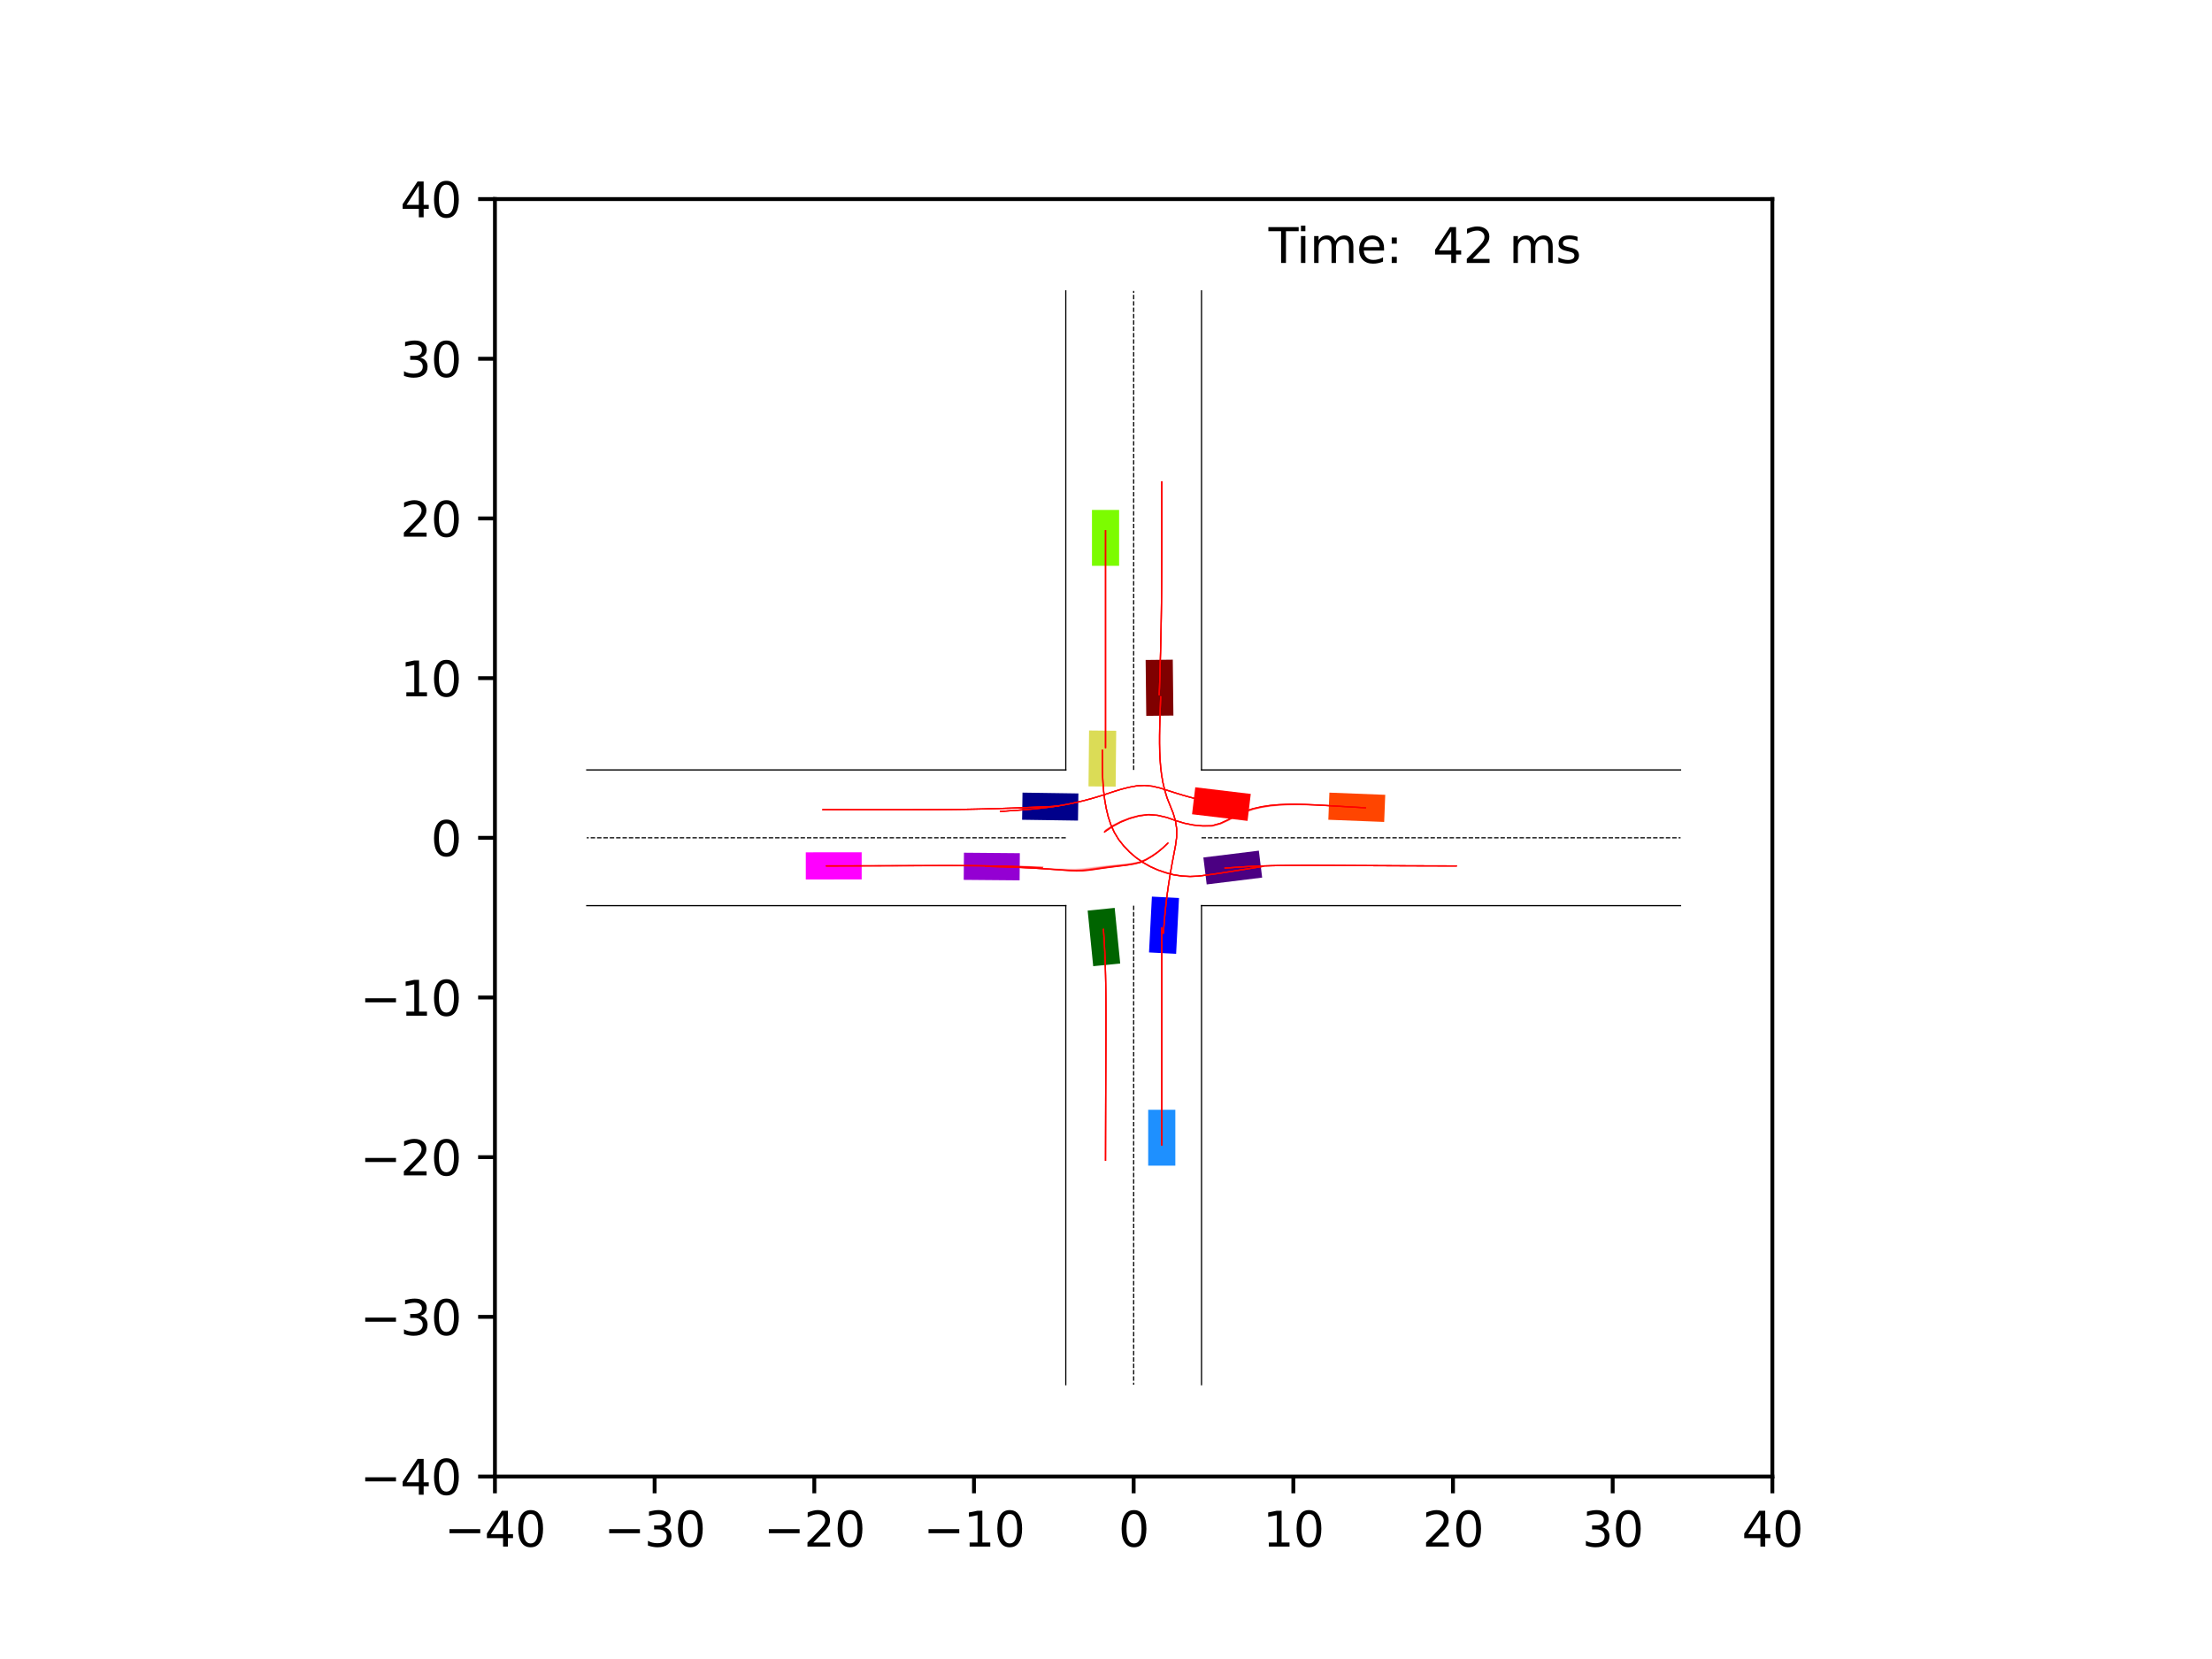 <?xml version="1.0" encoding="utf-8" standalone="no"?>
<!DOCTYPE svg PUBLIC "-//W3C//DTD SVG 1.1//EN"
  "http://www.w3.org/Graphics/SVG/1.1/DTD/svg11.dtd">
<svg xmlns:xlink="http://www.w3.org/1999/xlink" width="460.8pt" height="345.6pt" viewBox="0 0 460.8 345.6" xmlns="http://www.w3.org/2000/svg" version="1.1">
 <defs>
  <style type="text/css">*{stroke-linejoin: round; stroke-linecap: butt}</style>
 </defs>
 <g id="figure_1">
  <g id="patch_1">
   <path d="M 0 345.6 
L 460.8 345.6 
L 460.8 0 
L 0 0 
z
" style="fill: #ffffff"/>
  </g>
  <g id="axes_1">
   <g id="patch_2">
    <path d="M 103.104 307.584 
L 369.216 307.584 
L 369.216 41.472 
L 103.104 41.472 
z
" style="fill: #ffffff"/>
   </g>
   <g id="patch_3">
    <path d="M 224.648 165.29 
L 213.007 165.117 
L 212.923 170.772 
L 224.564 170.944 
z
" clip-path="url(#p262ba03c77)" style="fill: #00008b"/>
   </g>
   <g id="patch_4">
    <path d="M 244.442 149.062 
L 244.311 137.42 
L 238.657 137.484 
L 238.788 149.125 
z
" clip-path="url(#p262ba03c77)" style="fill: #800000"/>
   </g>
   <g id="patch_5">
    <path d="M 226.58 189.691 
L 227.734 201.276 
L 233.361 200.715 
L 232.207 189.13 
z
" clip-path="url(#p262ba03c77)" style="fill: #006400"/>
   </g>
   <g id="patch_6">
    <path d="M 251.374 184.243 
L 262.93 182.821 
L 262.239 177.208 
L 250.684 178.63 
z
" clip-path="url(#p262ba03c77)" style="fill: #4b0082"/>
   </g>
   <g id="patch_7">
    <path d="M 245.009 198.697 
L 245.607 187.07 
L 239.96 186.779 
L 239.362 198.406 
z
" clip-path="url(#p262ba03c77)" style="fill: #0000ff"/>
   </g>
   <g id="patch_8">
    <path d="M 260.557 165.39 
L 248.997 164.007 
L 248.325 169.622 
L 259.885 171.005 
z
" clip-path="url(#p262ba03c77)" style="fill: #ff0000"/>
   </g>
   <g id="patch_9">
    <path d="M 226.873 152.175 
L 226.756 163.816 
L 232.41 163.873 
L 232.527 152.231 
z
" clip-path="url(#p262ba03c77)" style="fill: #dbdc56"/>
   </g>
   <g id="patch_10">
    <path d="M 200.759 183.292 
L 212.401 183.393 
L 212.449 177.738 
L 200.808 177.637 
z
" clip-path="url(#p262ba03c77)" style="fill: #9400d3"/>
   </g>
   <g id="patch_11">
    <path d="M 244.843 242.827 
L 244.843 231.184 
L 239.188 231.184 
L 239.188 242.827 
z
" clip-path="url(#p262ba03c77)" style="fill: #1e90ff"/>
   </g>
   <g id="patch_12">
    <path d="M 288.571 165.575 
L 276.938 165.12 
L 276.717 170.77 
L 288.35 171.226 
z
" clip-path="url(#p262ba03c77)" style="fill: #ff4500"/>
   </g>
   <g id="patch_13">
    <path d="M 227.477 106.229 
L 227.477 117.872 
L 233.132 117.872 
L 233.132 106.229 
z
" clip-path="url(#p262ba03c77)" style="fill: #7cfc00"/>
   </g>
   <g id="patch_14">
    <path d="M 167.863 183.211 
L 179.505 183.205 
L 179.502 177.55 
L 167.86 177.556 
z
" clip-path="url(#p262ba03c77)" style="fill: #ff00ff"/>
   </g>
   <g id="matplotlib.axis_1">
    <g id="xtick_1">
     <g id="line2d_1">
      <defs>
       <path id="m171bc16920" d="M 0 0 
L 0 3.5 
" style="stroke: #000000; stroke-width: 0.8"/>
      </defs>
      <g>
       <use xlink:href="#m171bc16920" x="103.104" y="307.584" style="stroke: #000000; stroke-width: 0.8"/>
      </g>
     </g>
     <g id="text_1">
      <!-- −40 -->
      <g transform="translate(92.552 322.182) scale(0.1 -0.1)">
       <defs>
        <path id="DejaVuSans-2212" d="M 678 2272 
L 4684 2272 
L 4684 1741 
L 678 1741 
L 678 2272 
z
" transform="scale(0.016)"/>
        <path id="DejaVuSans-34" d="M 2419 4116 
L 825 1625 
L 2419 1625 
L 2419 4116 
z
M 2253 4666 
L 3047 4666 
L 3047 1625 
L 3713 1625 
L 3713 1100 
L 3047 1100 
L 3047 0 
L 2419 0 
L 2419 1100 
L 313 1100 
L 313 1709 
L 2253 4666 
z
" transform="scale(0.016)"/>
        <path id="DejaVuSans-30" d="M 2034 4250 
Q 1547 4250 1301 3770 
Q 1056 3291 1056 2328 
Q 1056 1369 1301 889 
Q 1547 409 2034 409 
Q 2525 409 2770 889 
Q 3016 1369 3016 2328 
Q 3016 3291 2770 3770 
Q 2525 4250 2034 4250 
z
M 2034 4750 
Q 2819 4750 3233 4129 
Q 3647 3509 3647 2328 
Q 3647 1150 3233 529 
Q 2819 -91 2034 -91 
Q 1250 -91 836 529 
Q 422 1150 422 2328 
Q 422 3509 836 4129 
Q 1250 4750 2034 4750 
z
" transform="scale(0.016)"/>
       </defs>
       <use xlink:href="#DejaVuSans-2212"/>
       <use xlink:href="#DejaVuSans-34" x="83.789"/>
       <use xlink:href="#DejaVuSans-30" x="147.412"/>
      </g>
     </g>
    </g>
    <g id="xtick_2">
     <g id="line2d_2">
      <g>
       <use xlink:href="#m171bc16920" x="136.368" y="307.584" style="stroke: #000000; stroke-width: 0.8"/>
      </g>
     </g>
     <g id="text_2">
      <!-- −30 -->
      <g transform="translate(125.816 322.182) scale(0.1 -0.1)">
       <defs>
        <path id="DejaVuSans-33" d="M 2597 2516 
Q 3050 2419 3304 2112 
Q 3559 1806 3559 1356 
Q 3559 666 3084 287 
Q 2609 -91 1734 -91 
Q 1441 -91 1130 -33 
Q 819 25 488 141 
L 488 750 
Q 750 597 1062 519 
Q 1375 441 1716 441 
Q 2309 441 2620 675 
Q 2931 909 2931 1356 
Q 2931 1769 2642 2001 
Q 2353 2234 1838 2234 
L 1294 2234 
L 1294 2753 
L 1863 2753 
Q 2328 2753 2575 2939 
Q 2822 3125 2822 3475 
Q 2822 3834 2567 4026 
Q 2313 4219 1838 4219 
Q 1578 4219 1281 4162 
Q 984 4106 628 3988 
L 628 4550 
Q 988 4650 1302 4700 
Q 1616 4750 1894 4750 
Q 2613 4750 3031 4423 
Q 3450 4097 3450 3541 
Q 3450 3153 3228 2886 
Q 3006 2619 2597 2516 
z
" transform="scale(0.016)"/>
       </defs>
       <use xlink:href="#DejaVuSans-2212"/>
       <use xlink:href="#DejaVuSans-33" x="83.789"/>
       <use xlink:href="#DejaVuSans-30" x="147.412"/>
      </g>
     </g>
    </g>
    <g id="xtick_3">
     <g id="line2d_3">
      <g>
       <use xlink:href="#m171bc16920" x="169.632" y="307.584" style="stroke: #000000; stroke-width: 0.8"/>
      </g>
     </g>
     <g id="text_3">
      <!-- −20 -->
      <g transform="translate(159.08 322.182) scale(0.1 -0.1)">
       <defs>
        <path id="DejaVuSans-32" d="M 1228 531 
L 3431 531 
L 3431 0 
L 469 0 
L 469 531 
Q 828 903 1448 1529 
Q 2069 2156 2228 2338 
Q 2531 2678 2651 2914 
Q 2772 3150 2772 3378 
Q 2772 3750 2511 3984 
Q 2250 4219 1831 4219 
Q 1534 4219 1204 4116 
Q 875 4013 500 3803 
L 500 4441 
Q 881 4594 1212 4672 
Q 1544 4750 1819 4750 
Q 2544 4750 2975 4387 
Q 3406 4025 3406 3419 
Q 3406 3131 3298 2873 
Q 3191 2616 2906 2266 
Q 2828 2175 2409 1742 
Q 1991 1309 1228 531 
z
" transform="scale(0.016)"/>
       </defs>
       <use xlink:href="#DejaVuSans-2212"/>
       <use xlink:href="#DejaVuSans-32" x="83.789"/>
       <use xlink:href="#DejaVuSans-30" x="147.412"/>
      </g>
     </g>
    </g>
    <g id="xtick_4">
     <g id="line2d_4">
      <g>
       <use xlink:href="#m171bc16920" x="202.896" y="307.584" style="stroke: #000000; stroke-width: 0.8"/>
      </g>
     </g>
     <g id="text_4">
      <!-- −10 -->
      <g transform="translate(192.344 322.182) scale(0.1 -0.1)">
       <defs>
        <path id="DejaVuSans-31" d="M 794 531 
L 1825 531 
L 1825 4091 
L 703 3866 
L 703 4441 
L 1819 4666 
L 2450 4666 
L 2450 531 
L 3481 531 
L 3481 0 
L 794 0 
L 794 531 
z
" transform="scale(0.016)"/>
       </defs>
       <use xlink:href="#DejaVuSans-2212"/>
       <use xlink:href="#DejaVuSans-31" x="83.789"/>
       <use xlink:href="#DejaVuSans-30" x="147.412"/>
      </g>
     </g>
    </g>
    <g id="xtick_5">
     <g id="line2d_5">
      <g>
       <use xlink:href="#m171bc16920" x="236.16" y="307.584" style="stroke: #000000; stroke-width: 0.8"/>
      </g>
     </g>
     <g id="text_5">
      <!-- 0 -->
      <g transform="translate(232.979 322.182) scale(0.1 -0.1)">
       <use xlink:href="#DejaVuSans-30"/>
      </g>
     </g>
    </g>
    <g id="xtick_6">
     <g id="line2d_6">
      <g>
       <use xlink:href="#m171bc16920" x="269.424" y="307.584" style="stroke: #000000; stroke-width: 0.8"/>
      </g>
     </g>
     <g id="text_6">
      <!-- 10 -->
      <g transform="translate(263.062 322.182) scale(0.1 -0.1)">
       <use xlink:href="#DejaVuSans-31"/>
       <use xlink:href="#DejaVuSans-30" x="63.623"/>
      </g>
     </g>
    </g>
    <g id="xtick_7">
     <g id="line2d_7">
      <g>
       <use xlink:href="#m171bc16920" x="302.688" y="307.584" style="stroke: #000000; stroke-width: 0.8"/>
      </g>
     </g>
     <g id="text_7">
      <!-- 20 -->
      <g transform="translate(296.325 322.182) scale(0.1 -0.1)">
       <use xlink:href="#DejaVuSans-32"/>
       <use xlink:href="#DejaVuSans-30" x="63.623"/>
      </g>
     </g>
    </g>
    <g id="xtick_8">
     <g id="line2d_8">
      <g>
       <use xlink:href="#m171bc16920" x="335.952" y="307.584" style="stroke: #000000; stroke-width: 0.8"/>
      </g>
     </g>
     <g id="text_8">
      <!-- 30 -->
      <g transform="translate(329.589 322.182) scale(0.1 -0.1)">
       <use xlink:href="#DejaVuSans-33"/>
       <use xlink:href="#DejaVuSans-30" x="63.623"/>
      </g>
     </g>
    </g>
    <g id="xtick_9">
     <g id="line2d_9">
      <g>
       <use xlink:href="#m171bc16920" x="369.216" y="307.584" style="stroke: #000000; stroke-width: 0.8"/>
      </g>
     </g>
     <g id="text_9">
      <!-- 40 -->
      <g transform="translate(362.853 322.182) scale(0.1 -0.1)">
       <use xlink:href="#DejaVuSans-34"/>
       <use xlink:href="#DejaVuSans-30" x="63.623"/>
      </g>
     </g>
    </g>
   </g>
   <g id="matplotlib.axis_2">
    <g id="ytick_1">
     <g id="line2d_10">
      <defs>
       <path id="ma70574a4d5" d="M 0 0 
L -3.5 0 
" style="stroke: #000000; stroke-width: 0.8"/>
      </defs>
      <g>
       <use xlink:href="#ma70574a4d5" x="103.104" y="307.584" style="stroke: #000000; stroke-width: 0.8"/>
      </g>
     </g>
     <g id="text_10">
      <!-- −40 -->
      <g transform="translate(74.999 311.383) scale(0.1 -0.1)">
       <use xlink:href="#DejaVuSans-2212"/>
       <use xlink:href="#DejaVuSans-34" x="83.789"/>
       <use xlink:href="#DejaVuSans-30" x="147.412"/>
      </g>
     </g>
    </g>
    <g id="ytick_2">
     <g id="line2d_11">
      <g>
       <use xlink:href="#ma70574a4d5" x="103.104" y="274.32" style="stroke: #000000; stroke-width: 0.8"/>
      </g>
     </g>
     <g id="text_11">
      <!-- −30 -->
      <g transform="translate(74.999 278.119) scale(0.1 -0.1)">
       <use xlink:href="#DejaVuSans-2212"/>
       <use xlink:href="#DejaVuSans-33" x="83.789"/>
       <use xlink:href="#DejaVuSans-30" x="147.412"/>
      </g>
     </g>
    </g>
    <g id="ytick_3">
     <g id="line2d_12">
      <g>
       <use xlink:href="#ma70574a4d5" x="103.104" y="241.056" style="stroke: #000000; stroke-width: 0.8"/>
      </g>
     </g>
     <g id="text_12">
      <!-- −20 -->
      <g transform="translate(74.999 244.855) scale(0.1 -0.1)">
       <use xlink:href="#DejaVuSans-2212"/>
       <use xlink:href="#DejaVuSans-32" x="83.789"/>
       <use xlink:href="#DejaVuSans-30" x="147.412"/>
      </g>
     </g>
    </g>
    <g id="ytick_4">
     <g id="line2d_13">
      <g>
       <use xlink:href="#ma70574a4d5" x="103.104" y="207.792" style="stroke: #000000; stroke-width: 0.8"/>
      </g>
     </g>
     <g id="text_13">
      <!-- −10 -->
      <g transform="translate(74.999 211.591) scale(0.1 -0.1)">
       <use xlink:href="#DejaVuSans-2212"/>
       <use xlink:href="#DejaVuSans-31" x="83.789"/>
       <use xlink:href="#DejaVuSans-30" x="147.412"/>
      </g>
     </g>
    </g>
    <g id="ytick_5">
     <g id="line2d_14">
      <g>
       <use xlink:href="#ma70574a4d5" x="103.104" y="174.528" style="stroke: #000000; stroke-width: 0.8"/>
      </g>
     </g>
     <g id="text_14">
      <!-- 0 -->
      <g transform="translate(89.742 178.327) scale(0.1 -0.1)">
       <use xlink:href="#DejaVuSans-30"/>
      </g>
     </g>
    </g>
    <g id="ytick_6">
     <g id="line2d_15">
      <g>
       <use xlink:href="#ma70574a4d5" x="103.104" y="141.264" style="stroke: #000000; stroke-width: 0.8"/>
      </g>
     </g>
     <g id="text_15">
      <!-- 10 -->
      <g transform="translate(83.379 145.063) scale(0.1 -0.1)">
       <use xlink:href="#DejaVuSans-31"/>
       <use xlink:href="#DejaVuSans-30" x="63.623"/>
      </g>
     </g>
    </g>
    <g id="ytick_7">
     <g id="line2d_16">
      <g>
       <use xlink:href="#ma70574a4d5" x="103.104" y="108" style="stroke: #000000; stroke-width: 0.8"/>
      </g>
     </g>
     <g id="text_16">
      <!-- 20 -->
      <g transform="translate(83.379 111.799) scale(0.1 -0.1)">
       <use xlink:href="#DejaVuSans-32"/>
       <use xlink:href="#DejaVuSans-30" x="63.623"/>
      </g>
     </g>
    </g>
    <g id="ytick_8">
     <g id="line2d_17">
      <g>
       <use xlink:href="#ma70574a4d5" x="103.104" y="74.736" style="stroke: #000000; stroke-width: 0.8"/>
      </g>
     </g>
     <g id="text_17">
      <!-- 30 -->
      <g transform="translate(83.379 78.535) scale(0.1 -0.1)">
       <use xlink:href="#DejaVuSans-33"/>
       <use xlink:href="#DejaVuSans-30" x="63.623"/>
      </g>
     </g>
    </g>
    <g id="ytick_9">
     <g id="line2d_18">
      <g>
       <use xlink:href="#ma70574a4d5" x="103.104" y="41.472" style="stroke: #000000; stroke-width: 0.8"/>
      </g>
     </g>
     <g id="text_18">
      <!-- 40 -->
      <g transform="translate(83.379 45.271) scale(0.1 -0.1)">
       <use xlink:href="#DejaVuSans-34"/>
       <use xlink:href="#DejaVuSans-30" x="63.623"/>
      </g>
     </g>
    </g>
   </g>
   <g id="line2d_19">
    <path d="M 250.297 288.457 
L 250.297 188.665 
" clip-path="url(#p262ba03c77)" style="fill: none; stroke: #000000; stroke-width: 0.25; stroke-linecap: square"/>
   </g>
   <g id="line2d_20">
    <path d="M 250.297 188.665 
L 350.089 188.665 
" clip-path="url(#p262ba03c77)" style="fill: none; stroke: #000000; stroke-width: 0.25; stroke-linecap: square"/>
   </g>
   <g id="line2d_21">
    <path d="M 350.089 160.391 
L 250.297 160.391 
" clip-path="url(#p262ba03c77)" style="fill: none; stroke: #000000; stroke-width: 0.25; stroke-linecap: square"/>
   </g>
   <g id="line2d_22">
    <path d="M 250.297 160.391 
L 250.297 60.599 
" clip-path="url(#p262ba03c77)" style="fill: none; stroke: #000000; stroke-width: 0.25; stroke-linecap: square"/>
   </g>
   <g id="line2d_23">
    <path d="M 222.023 60.599 
L 222.023 160.391 
" clip-path="url(#p262ba03c77)" style="fill: none; stroke: #000000; stroke-width: 0.25; stroke-linecap: square"/>
   </g>
   <g id="line2d_24">
    <path d="M 222.023 160.391 
L 122.231 160.391 
" clip-path="url(#p262ba03c77)" style="fill: none; stroke: #000000; stroke-width: 0.25; stroke-linecap: square"/>
   </g>
   <g id="line2d_25">
    <path d="M 122.231 188.665 
L 222.023 188.665 
" clip-path="url(#p262ba03c77)" style="fill: none; stroke: #000000; stroke-width: 0.25; stroke-linecap: square"/>
   </g>
   <g id="line2d_26">
    <path d="M 222.023 188.665 
L 222.023 288.457 
" clip-path="url(#p262ba03c77)" style="fill: none; stroke: #000000; stroke-width: 0.25; stroke-linecap: square"/>
   </g>
   <g id="line2d_27">
    <path d="M 250.297 174.528 
L 350.089 174.528 
" clip-path="url(#p262ba03c77)" style="fill: none; stroke-dasharray: 0.925,0.4; stroke-dashoffset: 0; stroke: #000000; stroke-width: 0.25"/>
   </g>
   <g id="line2d_28">
    <path d="M 236.16 160.391 
L 236.16 60.599 
" clip-path="url(#p262ba03c77)" style="fill: none; stroke-dasharray: 0.925,0.4; stroke-dashoffset: 0; stroke: #000000; stroke-width: 0.25"/>
   </g>
   <g id="line2d_29">
    <path d="M 222.023 174.528 
L 122.231 174.528 
" clip-path="url(#p262ba03c77)" style="fill: none; stroke-dasharray: 0.925,0.4; stroke-dashoffset: 0; stroke: #000000; stroke-width: 0.25"/>
   </g>
   <g id="line2d_30">
    <path d="M 236.16 188.665 
L 236.16 288.457 
" clip-path="url(#p262ba03c77)" style="fill: none; stroke-dasharray: 0.925,0.4; stroke-dashoffset: 0; stroke: #000000; stroke-width: 0.25"/>
   </g>
   <g id="line2d_31">
    <path d="M 220.438 167.921 
L 218.785 168.017 
L 217.133 168.083 
L 215.484 168.151 
L 213.837 168.219 
L 212.192 168.285 
L 210.549 168.346 
L 208.908 168.402 
L 207.269 168.453 
L 205.631 168.499 
L 203.994 168.538 
L 202.359 168.572 
L 200.725 168.6 
L 199.092 168.624 
L 197.46 168.643 
L 195.83 168.658 
L 194.2 168.67 
L 192.571 168.679 
L 190.943 168.686 
L 189.315 168.69 
L 187.688 168.693 
L 186.061 168.695 
L 184.435 168.695 
L 182.809 168.694 
L 181.184 168.693 
L 179.559 168.691 
L 177.934 168.689 
L 176.309 168.687 
L 174.684 168.685 
L 173.06 168.682 
L 171.435 168.68 
" clip-path="url(#p262ba03c77)" style="fill: none; stroke: #ff0000; stroke-opacity: 0.2; stroke-width: 0.25; stroke-linecap: square"/>
   </g>
   <g id="line2d_32">
    <path d="M 220.438 167.921 
L 218.785 168.023 
L 217.133 168.088 
L 215.484 168.156 
L 213.837 168.223 
L 212.192 168.288 
L 210.549 168.348 
L 208.908 168.404 
L 207.269 168.455 
L 205.631 168.499 
L 203.994 168.538 
L 202.359 168.571 
L 200.725 168.599 
L 199.092 168.623 
L 197.46 168.642 
L 195.829 168.657 
L 194.199 168.668 
L 192.57 168.677 
L 190.942 168.684 
L 189.314 168.688 
L 187.687 168.691 
L 186.061 168.692 
L 184.434 168.692 
L 182.809 168.691 
L 181.183 168.69 
L 179.558 168.688 
L 177.933 168.686 
L 176.308 168.684 
L 174.683 168.682 
L 173.058 168.679 
L 171.434 168.677 
" clip-path="url(#p262ba03c77)" style="fill: none; stroke: #ff0000; stroke-opacity: 0.4; stroke-width: 0.25; stroke-linecap: square"/>
   </g>
   <g id="line2d_33">
    <path d="M 220.438 167.921 
L 218.785 168.026 
L 217.133 168.091 
L 215.484 168.159 
L 213.837 168.226 
L 212.192 168.29 
L 210.549 168.351 
L 208.908 168.406 
L 207.269 168.456 
L 205.631 168.501 
L 203.994 168.539 
L 202.359 168.572 
L 200.725 168.6 
L 199.092 168.624 
L 197.46 168.643 
L 195.83 168.658 
L 194.2 168.669 
L 192.571 168.678 
L 190.942 168.685 
L 189.315 168.689 
L 187.688 168.692 
L 186.061 168.693 
L 184.435 168.693 
L 182.809 168.693 
L 181.183 168.692 
L 179.558 168.69 
L 177.933 168.688 
L 176.308 168.686 
L 174.684 168.683 
L 173.059 168.681 
L 171.434 168.679 
" clip-path="url(#p262ba03c77)" style="fill: none; stroke: #ff0000; stroke-opacity: 0.6; stroke-width: 0.25; stroke-linecap: square"/>
   </g>
   <g id="line2d_34">
    <path d="M 220.438 167.921 
L 218.785 168.029 
L 217.134 168.094 
L 215.484 168.161 
L 213.837 168.227 
L 212.192 168.291 
L 210.55 168.352 
L 208.908 168.407 
L 207.269 168.457 
L 205.631 168.501 
L 203.994 168.539 
L 202.359 168.572 
L 200.725 168.6 
L 199.092 168.623 
L 197.46 168.642 
L 195.83 168.657 
L 194.2 168.669 
L 192.571 168.678 
L 190.942 168.684 
L 189.315 168.688 
L 187.687 168.691 
L 186.061 168.692 
L 184.435 168.692 
L 182.809 168.692 
L 181.183 168.691 
L 179.558 168.689 
L 177.933 168.687 
L 176.308 168.685 
L 174.683 168.682 
L 173.059 168.68 
L 171.434 168.678 
" clip-path="url(#p262ba03c77)" style="fill: none; stroke: #ff0000; stroke-opacity: 0.8; stroke-width: 0.25; stroke-linecap: square"/>
   </g>
   <g id="line2d_35">
    <path d="M 220.438 167.921 
L 218.786 168.031 
L 217.134 168.095 
L 215.484 168.162 
L 213.837 168.229 
L 212.193 168.292 
L 210.55 168.352 
L 208.908 168.408 
L 207.269 168.457 
L 205.631 168.501 
L 203.994 168.54 
L 202.359 168.573 
L 200.725 168.601 
L 199.092 168.624 
L 197.46 168.643 
L 195.83 168.658 
L 194.2 168.669 
L 192.571 168.678 
L 190.942 168.684 
L 189.315 168.689 
L 187.687 168.691 
L 186.061 168.693 
L 184.435 168.693 
L 182.809 168.692 
L 181.183 168.691 
L 179.558 168.689 
L 177.933 168.687 
L 176.308 168.685 
L 174.684 168.683 
L 173.059 168.681 
L 171.434 168.678 
" clip-path="url(#p262ba03c77)" style="fill: none; stroke: #ff0000; stroke-width: 0.25; stroke-linecap: square"/>
   </g>
   <g id="line2d_36">
    <path d="M 241.487 144.716 
L 241.544 143.272 
L 241.587 141.825 
L 241.631 140.375 
L 241.675 138.922 
L 241.717 137.465 
L 241.757 136.006 
L 241.794 134.543 
L 241.828 133.077 
L 241.859 131.609 
L 241.887 130.139 
L 241.912 128.665 
L 241.933 127.19 
L 241.951 125.712 
L 241.967 124.232 
L 241.98 122.75 
L 241.991 121.267 
L 242 119.782 
L 242.007 118.295 
L 242.013 116.808 
L 242.017 115.319 
L 242.021 113.829 
L 242.023 112.338 
L 242.024 110.846 
L 242.025 109.353 
L 242.026 107.86 
L 242.026 106.367 
L 242.026 104.873 
L 242.025 103.379 
L 242.025 101.885 
L 242.025 100.391 
" clip-path="url(#p262ba03c77)" style="fill: none; stroke: #ff0000; stroke-opacity: 0.2; stroke-width: 0.25; stroke-linecap: square"/>
   </g>
   <g id="line2d_37">
    <path d="M 241.487 144.716 
L 241.547 143.273 
L 241.59 141.825 
L 241.633 140.375 
L 241.677 138.922 
L 241.719 137.465 
L 241.758 136.005 
L 241.796 134.542 
L 241.83 133.077 
L 241.86 131.608 
L 241.888 130.137 
L 241.913 128.664 
L 241.934 127.188 
L 241.952 125.71 
L 241.968 124.229 
L 241.981 122.747 
L 241.992 121.263 
L 242.001 119.778 
L 242.008 118.291 
L 242.014 116.803 
L 242.018 115.313 
L 242.021 113.823 
L 242.023 112.331 
L 242.025 110.839 
L 242.026 109.346 
L 242.026 107.852 
L 242.026 106.358 
L 242.025 104.864 
L 242.025 103.369 
L 242.024 101.874 
L 242.024 100.379 
" clip-path="url(#p262ba03c77)" style="fill: none; stroke: #ff0000; stroke-opacity: 0.4; stroke-width: 0.25; stroke-linecap: square"/>
   </g>
   <g id="line2d_38">
    <path d="M 241.487 144.716 
L 241.548 143.273 
L 241.591 141.826 
L 241.635 140.375 
L 241.678 138.922 
L 241.719 137.465 
L 241.759 136.005 
L 241.796 134.543 
L 241.83 133.077 
L 241.861 131.609 
L 241.888 130.138 
L 241.913 128.665 
L 241.934 127.189 
L 241.952 125.711 
L 241.968 124.231 
L 241.981 122.749 
L 241.992 121.265 
L 242.001 119.78 
L 242.008 118.294 
L 242.014 116.805 
L 242.018 115.316 
L 242.021 113.826 
L 242.023 112.335 
L 242.025 110.843 
L 242.025 109.35 
L 242.026 107.857 
L 242.026 106.363 
L 242.025 104.869 
L 242.025 103.375 
L 242.025 101.88 
L 242.024 100.386 
" clip-path="url(#p262ba03c77)" style="fill: none; stroke: #ff0000; stroke-opacity: 0.6; stroke-width: 0.25; stroke-linecap: square"/>
   </g>
   <g id="line2d_39">
    <path d="M 241.487 144.716 
L 241.549 143.273 
L 241.592 141.826 
L 241.635 140.375 
L 241.678 138.922 
L 241.72 137.465 
L 241.76 136.005 
L 241.796 134.543 
L 241.83 133.077 
L 241.861 131.609 
L 241.889 130.138 
L 241.913 128.664 
L 241.934 127.188 
L 241.952 125.71 
L 241.968 124.23 
L 241.981 122.748 
L 241.992 121.264 
L 242.001 119.779 
L 242.008 118.292 
L 242.014 116.804 
L 242.018 115.315 
L 242.021 113.824 
L 242.023 112.333 
L 242.025 110.841 
L 242.025 109.348 
L 242.026 107.854 
L 242.026 106.36 
L 242.025 104.866 
L 242.025 103.372 
L 242.024 101.877 
L 242.024 100.382 
" clip-path="url(#p262ba03c77)" style="fill: none; stroke: #ff0000; stroke-opacity: 0.8; stroke-width: 0.25; stroke-linecap: square"/>
   </g>
   <g id="line2d_40">
    <path d="M 241.487 144.716 
L 241.55 143.273 
L 241.592 141.826 
L 241.636 140.375 
L 241.679 138.922 
L 241.72 137.465 
L 241.76 136.005 
L 241.797 134.543 
L 241.83 133.077 
L 241.861 131.609 
L 241.889 130.138 
L 241.913 128.664 
L 241.934 127.189 
L 241.952 125.711 
L 241.968 124.231 
L 241.981 122.749 
L 241.992 121.265 
L 242.001 119.78 
L 242.008 118.293 
L 242.014 116.805 
L 242.018 115.315 
L 242.021 113.825 
L 242.023 112.334 
L 242.025 110.842 
L 242.025 109.349 
L 242.026 107.856 
L 242.026 106.362 
L 242.025 104.868 
L 242.025 103.373 
L 242.024 101.879 
L 242.024 100.384 
" clip-path="url(#p262ba03c77)" style="fill: none; stroke: #ff0000; stroke-width: 0.25; stroke-linecap: square"/>
   </g>
   <g id="line2d_41">
    <path d="M 229.87 193.605 
L 229.981 195.202 
L 230.079 196.801 
L 230.159 198.4 
L 230.223 200 
L 230.274 201.601 
L 230.313 203.203 
L 230.342 204.805 
L 230.362 206.407 
L 230.376 208.009 
L 230.384 209.612 
L 230.388 211.215 
L 230.388 212.818 
L 230.385 214.422 
L 230.381 216.025 
L 230.376 217.629 
L 230.37 219.233 
L 230.363 220.837 
L 230.357 222.441 
L 230.35 224.045 
L 230.344 225.649 
L 230.338 227.254 
L 230.333 228.858 
L 230.328 230.463 
L 230.323 232.068 
L 230.319 233.673 
L 230.315 235.277 
L 230.312 236.882 
L 230.309 238.487 
L 230.306 240.092 
L 230.303 241.697 
" clip-path="url(#p262ba03c77)" style="fill: none; stroke: #ff0000; stroke-opacity: 0.2; stroke-width: 0.25; stroke-linecap: square"/>
   </g>
   <g id="line2d_42">
    <path d="M 229.87 193.605 
L 229.977 195.203 
L 230.075 196.801 
L 230.155 198.4 
L 230.22 200 
L 230.271 201.601 
L 230.31 203.203 
L 230.339 204.805 
L 230.36 206.407 
L 230.375 208.009 
L 230.383 209.612 
L 230.387 211.215 
L 230.388 212.818 
L 230.386 214.421 
L 230.382 216.025 
L 230.377 217.628 
L 230.37 219.232 
L 230.364 220.836 
L 230.357 222.44 
L 230.351 224.044 
L 230.344 225.649 
L 230.338 227.253 
L 230.333 228.857 
L 230.328 230.462 
L 230.323 232.067 
L 230.319 233.671 
L 230.314 235.276 
L 230.311 236.881 
L 230.307 238.486 
L 230.304 240.091 
L 230.3 241.696 
" clip-path="url(#p262ba03c77)" style="fill: none; stroke: #ff0000; stroke-opacity: 0.4; stroke-width: 0.25; stroke-linecap: square"/>
   </g>
   <g id="line2d_43">
    <path d="M 229.87 193.605 
L 229.974 195.203 
L 230.072 196.801 
L 230.152 198.4 
L 230.217 200.001 
L 230.269 201.602 
L 230.308 203.203 
L 230.338 204.805 
L 230.359 206.407 
L 230.374 208.009 
L 230.382 209.612 
L 230.387 211.215 
L 230.387 212.818 
L 230.386 214.421 
L 230.382 216.025 
L 230.377 217.629 
L 230.371 219.232 
L 230.364 220.836 
L 230.358 222.44 
L 230.351 224.045 
L 230.345 225.649 
L 230.339 227.253 
L 230.333 228.858 
L 230.328 230.462 
L 230.324 232.067 
L 230.319 233.672 
L 230.315 235.277 
L 230.312 236.881 
L 230.308 238.486 
L 230.305 240.091 
L 230.301 241.696 
" clip-path="url(#p262ba03c77)" style="fill: none; stroke: #ff0000; stroke-opacity: 0.6; stroke-width: 0.25; stroke-linecap: square"/>
   </g>
   <g id="line2d_44">
    <path d="M 229.87 193.605 
L 229.972 195.203 
L 230.07 196.801 
L 230.151 198.4 
L 230.216 200.001 
L 230.267 201.602 
L 230.307 203.203 
L 230.337 204.805 
L 230.359 206.407 
L 230.373 208.01 
L 230.382 209.612 
L 230.386 211.215 
L 230.387 212.818 
L 230.385 214.422 
L 230.382 216.025 
L 230.377 217.629 
L 230.371 219.232 
L 230.364 220.836 
L 230.358 222.44 
L 230.351 224.045 
L 230.345 225.649 
L 230.339 227.253 
L 230.333 228.858 
L 230.328 230.462 
L 230.323 232.067 
L 230.319 233.672 
L 230.315 235.277 
L 230.311 236.881 
L 230.307 238.486 
L 230.304 240.091 
L 230.301 241.696 
" clip-path="url(#p262ba03c77)" style="fill: none; stroke: #ff0000; stroke-opacity: 0.8; stroke-width: 0.25; stroke-linecap: square"/>
   </g>
   <g id="line2d_45">
    <path d="M 229.87 193.605 
L 229.971 195.203 
L 230.069 196.801 
L 230.149 198.401 
L 230.215 200.001 
L 230.267 201.602 
L 230.307 203.203 
L 230.337 204.805 
L 230.358 206.407 
L 230.373 208.01 
L 230.382 209.612 
L 230.386 211.215 
L 230.387 212.818 
L 230.385 214.422 
L 230.382 216.025 
L 230.377 217.629 
L 230.371 219.232 
L 230.364 220.836 
L 230.358 222.44 
L 230.351 224.045 
L 230.345 225.649 
L 230.339 227.253 
L 230.333 228.858 
L 230.328 230.462 
L 230.323 232.067 
L 230.319 233.672 
L 230.315 235.277 
L 230.311 236.881 
L 230.308 238.486 
L 230.304 240.091 
L 230.301 241.696 
" clip-path="url(#p262ba03c77)" style="fill: none; stroke: #ff0000; stroke-width: 0.25; stroke-linecap: square"/>
   </g>
   <g id="line2d_46">
    <path d="M 255.2 180.84 
L 256.806 180.714 
L 258.411 180.6 
L 260.018 180.509 
L 261.625 180.436 
L 263.232 180.38 
L 264.839 180.338 
L 266.446 180.308 
L 268.053 180.288 
L 269.66 180.276 
L 271.266 180.27 
L 272.872 180.269 
L 274.478 180.272 
L 276.083 180.277 
L 277.689 180.284 
L 279.294 180.293 
L 280.899 180.302 
L 282.504 180.311 
L 284.109 180.32 
L 285.714 180.329 
L 287.318 180.337 
L 288.923 180.344 
L 290.527 180.351 
L 292.132 180.358 
L 293.736 180.363 
L 295.341 180.369 
L 296.945 180.373 
L 298.55 180.378 
L 300.154 180.382 
L 301.758 180.386 
L 303.363 180.39 
" clip-path="url(#p262ba03c77)" style="fill: none; stroke: #ff0000; stroke-opacity: 0.2; stroke-width: 0.25; stroke-linecap: square"/>
   </g>
   <g id="line2d_47">
    <path d="M 255.2 180.84 
L 256.806 180.718 
L 258.412 180.604 
L 260.018 180.512 
L 261.625 180.439 
L 263.232 180.383 
L 264.84 180.341 
L 266.447 180.31 
L 268.053 180.29 
L 269.66 180.277 
L 271.266 180.271 
L 272.872 180.27 
L 274.478 180.272 
L 276.084 180.277 
L 277.689 180.284 
L 279.294 180.292 
L 280.899 180.301 
L 282.504 180.31 
L 284.109 180.319 
L 285.714 180.328 
L 287.318 180.336 
L 288.923 180.343 
L 290.528 180.35 
L 292.132 180.357 
L 293.736 180.362 
L 295.341 180.367 
L 296.945 180.372 
L 298.55 180.376 
L 300.154 180.38 
L 301.759 180.384 
L 303.363 180.388 
" clip-path="url(#p262ba03c77)" style="fill: none; stroke: #ff0000; stroke-opacity: 0.4; stroke-width: 0.25; stroke-linecap: square"/>
   </g>
   <g id="line2d_48">
    <path d="M 255.2 180.84 
L 256.806 180.721 
L 258.412 180.607 
L 260.019 180.515 
L 261.625 180.442 
L 263.233 180.385 
L 264.84 180.343 
L 266.447 180.312 
L 268.054 180.291 
L 269.66 180.278 
L 271.266 180.272 
L 272.872 180.27 
L 274.478 180.272 
L 276.084 180.277 
L 277.689 180.284 
L 279.294 180.293 
L 280.899 180.301 
L 282.504 180.31 
L 284.109 180.319 
L 285.714 180.328 
L 287.318 180.336 
L 288.923 180.344 
L 290.528 180.351 
L 292.132 180.357 
L 293.736 180.363 
L 295.341 180.368 
L 296.945 180.373 
L 298.55 180.377 
L 300.154 180.381 
L 301.759 180.385 
L 303.363 180.389 
" clip-path="url(#p262ba03c77)" style="fill: none; stroke: #ff0000; stroke-opacity: 0.6; stroke-width: 0.25; stroke-linecap: square"/>
   </g>
   <g id="line2d_49">
    <path d="M 255.2 180.84 
L 256.806 180.724 
L 258.412 180.61 
L 260.019 180.517 
L 261.626 180.443 
L 263.233 180.387 
L 264.84 180.344 
L 266.447 180.313 
L 268.054 180.292 
L 269.66 180.279 
L 271.266 180.272 
L 272.872 180.27 
L 274.478 180.272 
L 276.084 180.277 
L 277.689 180.284 
L 279.294 180.292 
L 280.899 180.301 
L 282.504 180.31 
L 284.109 180.319 
L 285.714 180.328 
L 287.318 180.336 
L 288.923 180.343 
L 290.528 180.35 
L 292.132 180.357 
L 293.737 180.362 
L 295.341 180.368 
L 296.945 180.372 
L 298.55 180.377 
L 300.154 180.381 
L 301.759 180.385 
L 303.363 180.389 
" clip-path="url(#p262ba03c77)" style="fill: none; stroke: #ff0000; stroke-opacity: 0.8; stroke-width: 0.25; stroke-linecap: square"/>
   </g>
   <g id="line2d_50">
    <path d="M 255.2 180.84 
L 256.807 180.726 
L 258.412 180.611 
L 260.019 180.518 
L 261.626 180.445 
L 263.233 180.388 
L 264.84 180.345 
L 266.447 180.313 
L 268.054 180.292 
L 269.66 180.279 
L 271.267 180.272 
L 272.873 180.271 
L 274.478 180.273 
L 276.084 180.278 
L 277.689 180.284 
L 279.294 180.292 
L 280.899 180.301 
L 282.504 180.31 
L 284.109 180.319 
L 285.714 180.328 
L 287.318 180.336 
L 288.923 180.343 
L 290.528 180.35 
L 292.132 180.357 
L 293.737 180.363 
L 295.341 180.368 
L 296.945 180.373 
L 298.55 180.377 
L 300.154 180.381 
L 301.759 180.385 
L 303.363 180.389 
" clip-path="url(#p262ba03c77)" style="fill: none; stroke: #ff0000; stroke-width: 0.25; stroke-linecap: square"/>
   </g>
   <g id="line2d_51">
    <path d="M 242.353 194.384 
L 242.478 192.737 
L 242.614 191.085 
L 242.772 189.428 
L 242.955 187.768 
L 243.164 186.106 
L 243.398 184.443 
L 243.657 182.779 
L 243.94 181.115 
L 244.245 179.451 
L 244.565 177.788 
L 244.884 176.122 
L 245.112 174.44 
L 245.135 172.743 
L 244.885 171.065 
L 244.411 169.44 
L 243.788 167.869 
L 243.168 166.304 
L 242.679 164.701 
L 242.296 163.078 
L 242.012 161.445 
L 241.816 159.809 
L 241.691 158.175 
L 241.618 156.546 
L 241.585 154.922 
L 241.583 153.304 
L 241.604 151.69 
L 241.638 150.08 
L 241.681 148.473 
L 241.726 146.867 
L 241.775 145.263 
" clip-path="url(#p262ba03c77)" style="fill: none; stroke: #ff0000; stroke-opacity: 0.2; stroke-width: 0.25; stroke-linecap: square"/>
   </g>
   <g id="line2d_52">
    <path d="M 242.353 194.384 
L 242.48 192.737 
L 242.615 191.084 
L 242.772 189.427 
L 242.955 187.766 
L 243.162 186.103 
L 243.396 184.438 
L 243.654 182.773 
L 243.937 181.107 
L 244.242 179.441 
L 244.562 177.776 
L 244.881 176.108 
L 245.109 174.423 
L 245.131 172.724 
L 244.879 171.044 
L 244.402 169.416 
L 243.777 167.843 
L 243.154 166.276 
L 242.664 164.671 
L 242.28 163.046 
L 241.997 161.41 
L 241.802 159.771 
L 241.676 158.135 
L 241.603 156.503 
L 241.572 154.878 
L 241.571 153.258 
L 241.594 151.642 
L 241.632 150.031 
L 241.679 148.422 
L 241.729 146.815 
L 241.779 145.209 
" clip-path="url(#p262ba03c77)" style="fill: none; stroke: #ff0000; stroke-opacity: 0.4; stroke-width: 0.25; stroke-linecap: square"/>
   </g>
   <g id="line2d_53">
    <path d="M 242.353 194.384 
L 242.482 192.738 
L 242.618 191.084 
L 242.776 189.427 
L 242.96 187.765 
L 243.168 186.101 
L 243.402 184.436 
L 243.661 182.769 
L 243.944 181.102 
L 244.248 179.435 
L 244.567 177.768 
L 244.884 176.098 
L 245.11 174.412 
L 245.13 172.711 
L 244.875 171.031 
L 244.395 169.403 
L 243.767 167.83 
L 243.142 166.263 
L 242.651 164.658 
L 242.267 163.032 
L 241.985 161.396 
L 241.791 159.757 
L 241.666 158.121 
L 241.594 156.49 
L 241.563 154.864 
L 241.564 153.244 
L 241.589 151.629 
L 241.629 150.018 
L 241.678 148.41 
L 241.731 146.803 
L 241.783 145.197 
" clip-path="url(#p262ba03c77)" style="fill: none; stroke: #ff0000; stroke-opacity: 0.6; stroke-width: 0.25; stroke-linecap: square"/>
   </g>
   <g id="line2d_54">
    <path d="M 242.353 194.384 
L 242.484 192.738 
L 242.622 191.084 
L 242.782 189.426 
L 242.968 187.764 
L 243.178 186.099 
L 243.413 184.432 
L 243.673 182.764 
L 243.957 181.095 
L 244.26 179.427 
L 244.58 177.758 
L 244.895 176.086 
L 245.118 174.397 
L 245.133 172.694 
L 244.874 171.012 
L 244.39 169.383 
L 243.759 167.811 
L 243.131 166.243 
L 242.638 164.636 
L 242.254 163.009 
L 241.971 161.372 
L 241.777 159.732 
L 241.653 158.095 
L 241.582 156.462 
L 241.552 154.836 
L 241.556 153.216 
L 241.582 151.6 
L 241.625 149.988 
L 241.676 148.38 
L 241.731 146.772 
L 241.785 145.166 
" clip-path="url(#p262ba03c77)" style="fill: none; stroke: #ff0000; stroke-opacity: 0.8; stroke-width: 0.25; stroke-linecap: square"/>
   </g>
   <g id="line2d_55">
    <path d="M 242.353 194.384 
L 242.484 192.738 
L 242.622 191.084 
L 242.782 189.426 
L 242.967 187.763 
L 243.177 186.098 
L 243.412 184.43 
L 243.671 182.761 
L 243.954 181.091 
L 244.257 179.421 
L 244.576 177.751 
L 244.891 176.078 
L 245.113 174.389 
L 245.129 172.685 
L 244.869 171.002 
L 244.384 169.372 
L 243.752 167.799 
L 243.124 166.231 
L 242.63 164.623 
L 242.245 162.996 
L 241.963 161.358 
L 241.769 159.717 
L 241.645 158.079 
L 241.574 156.447 
L 241.546 154.82 
L 241.551 153.2 
L 241.579 151.584 
L 241.623 149.972 
L 241.676 148.363 
L 241.732 146.756 
L 241.788 145.149 
" clip-path="url(#p262ba03c77)" style="fill: none; stroke: #ff0000; stroke-width: 0.25; stroke-linecap: square"/>
   </g>
   <g id="line2d_56">
    <path d="M 256.056 167.788 
L 254.441 167.502 
L 252.824 167.214 
L 251.211 166.886 
L 249.606 166.517 
L 248.007 166.108 
L 246.418 165.662 
L 244.837 165.182 
L 243.263 164.676 
L 241.688 164.173 
L 240.08 163.795 
L 238.437 163.628 
L 236.792 163.726 
L 235.175 164.025 
L 233.587 164.43 
L 232.025 164.91 
L 230.478 165.419 
L 228.932 165.912 
L 227.38 166.366 
L 225.821 166.781 
L 224.256 167.153 
L 222.685 167.483 
L 221.109 167.77 
L 219.529 168.016 
L 217.946 168.226 
L 216.361 168.405 
L 214.776 168.559 
L 213.189 168.694 
L 211.603 168.817 
L 210.016 168.933 
L 208.43 169.046 
" clip-path="url(#p262ba03c77)" style="fill: none; stroke: #ff0000; stroke-opacity: 0.2; stroke-width: 0.25; stroke-linecap: square"/>
   </g>
   <g id="line2d_57">
    <path d="M 256.056 167.788 
L 254.441 167.505 
L 252.823 167.216 
L 251.211 166.888 
L 249.605 166.517 
L 248.007 166.106 
L 246.418 165.658 
L 244.837 165.176 
L 243.263 164.668 
L 241.688 164.164 
L 240.079 163.784 
L 238.437 163.617 
L 236.791 163.714 
L 235.173 164.013 
L 233.584 164.418 
L 232.022 164.899 
L 230.475 165.41 
L 228.93 165.905 
L 227.377 166.362 
L 225.818 166.778 
L 224.253 167.152 
L 222.682 167.482 
L 221.106 167.77 
L 219.525 168.017 
L 217.942 168.226 
L 216.357 168.404 
L 214.77 168.557 
L 213.183 168.69 
L 211.596 168.81 
L 210.009 168.923 
L 208.422 169.035 
" clip-path="url(#p262ba03c77)" style="fill: none; stroke: #ff0000; stroke-opacity: 0.4; stroke-width: 0.25; stroke-linecap: square"/>
   </g>
   <g id="line2d_58">
    <path d="M 256.056 167.788 
L 254.441 167.506 
L 252.823 167.216 
L 251.211 166.887 
L 249.605 166.516 
L 248.006 166.105 
L 246.416 165.657 
L 244.834 165.176 
L 243.26 164.668 
L 241.684 164.165 
L 240.075 163.785 
L 238.432 163.617 
L 236.785 163.714 
L 235.167 164.012 
L 233.577 164.417 
L 232.015 164.899 
L 230.468 165.41 
L 228.922 165.906 
L 227.369 166.363 
L 225.81 166.78 
L 224.245 167.155 
L 222.674 167.486 
L 221.097 167.775 
L 219.516 168.022 
L 217.933 168.231 
L 216.347 168.409 
L 214.76 168.562 
L 213.173 168.695 
L 211.586 168.815 
L 209.998 168.928 
L 208.411 169.039 
" clip-path="url(#p262ba03c77)" style="fill: none; stroke: #ff0000; stroke-opacity: 0.6; stroke-width: 0.25; stroke-linecap: square"/>
   </g>
   <g id="line2d_59">
    <path d="M 256.056 167.788 
L 254.441 167.506 
L 252.823 167.215 
L 251.211 166.885 
L 249.605 166.513 
L 248.006 166.101 
L 246.416 165.652 
L 244.834 165.17 
L 243.26 164.662 
L 241.684 164.159 
L 240.074 163.779 
L 238.43 163.612 
L 236.783 163.709 
L 235.165 164.006 
L 233.575 164.411 
L 232.012 164.894 
L 230.466 165.406 
L 228.92 165.903 
L 227.368 166.362 
L 225.809 166.78 
L 224.244 167.155 
L 222.673 167.487 
L 221.096 167.776 
L 219.516 168.023 
L 217.932 168.233 
L 216.347 168.411 
L 214.76 168.563 
L 213.173 168.696 
L 211.585 168.815 
L 209.998 168.928 
L 208.411 169.039 
" clip-path="url(#p262ba03c77)" style="fill: none; stroke: #ff0000; stroke-opacity: 0.8; stroke-width: 0.25; stroke-linecap: square"/>
   </g>
   <g id="line2d_60">
    <path d="M 256.056 167.788 
L 254.441 167.506 
L 252.823 167.215 
L 251.211 166.885 
L 249.604 166.513 
L 248.005 166.102 
L 246.414 165.653 
L 244.832 165.172 
L 243.257 164.666 
L 241.68 164.163 
L 240.069 163.785 
L 238.425 163.617 
L 236.777 163.713 
L 235.158 164.009 
L 233.568 164.414 
L 232.005 164.896 
L 230.458 165.408 
L 228.912 165.906 
L 227.359 166.364 
L 225.8 166.782 
L 224.235 167.158 
L 222.663 167.49 
L 221.087 167.778 
L 219.506 168.025 
L 217.922 168.235 
L 216.337 168.412 
L 214.75 168.564 
L 213.163 168.697 
L 211.575 168.816 
L 209.988 168.928 
L 208.4 169.039 
" clip-path="url(#p262ba03c77)" style="fill: none; stroke: #ff0000; stroke-width: 0.25; stroke-linecap: square"/>
   </g>
   <g id="line2d_61">
    <path d="M 229.637 156.303 
L 229.645 158.024 
L 229.656 159.75 
L 229.7 161.481 
L 229.789 163.214 
L 229.937 164.947 
L 230.155 166.675 
L 230.459 168.394 
L 230.865 170.093 
L 231.399 171.757 
L 232.111 173.355 
L 233.004 174.858 
L 234.066 176.246 
L 235.268 177.514 
L 236.584 178.66 
L 238.002 179.674 
L 239.507 180.547 
L 241.084 181.27 
L 242.716 181.847 
L 244.384 182.288 
L 246.085 182.547 
L 247.798 182.644 
L 249.507 182.58 
L 251.201 182.36 
L 252.888 182.12 
L 254.57 181.867 
L 256.249 181.602 
L 257.925 181.331 
L 259.6 181.058 
L 261.274 180.787 
L 262.946 180.507 
" clip-path="url(#p262ba03c77)" style="fill: none; stroke: #ff0000; stroke-opacity: 0.2; stroke-width: 0.25; stroke-linecap: square"/>
   </g>
   <g id="line2d_62">
    <path d="M 229.637 156.303 
L 229.643 158.024 
L 229.652 159.751 
L 229.693 161.482 
L 229.78 163.215 
L 229.925 164.949 
L 230.142 166.679 
L 230.446 168.398 
L 230.853 170.098 
L 231.389 171.763 
L 232.105 173.36 
L 233.005 174.861 
L 234.08 176.241 
L 235.287 177.507 
L 236.608 178.65 
L 238.031 179.661 
L 239.541 180.528 
L 241.123 181.245 
L 242.76 181.813 
L 244.429 182.257 
L 246.132 182.513 
L 247.846 182.605 
L 249.557 182.534 
L 251.251 182.316 
L 252.939 182.082 
L 254.623 181.833 
L 256.302 181.573 
L 257.979 181.307 
L 259.654 181.039 
L 261.328 180.772 
L 263.002 180.502 
" clip-path="url(#p262ba03c77)" style="fill: none; stroke: #ff0000; stroke-opacity: 0.4; stroke-width: 0.25; stroke-linecap: square"/>
   </g>
   <g id="line2d_63">
    <path d="M 229.637 156.303 
L 229.644 158.024 
L 229.653 159.751 
L 229.697 161.482 
L 229.785 163.216 
L 229.932 164.95 
L 230.151 166.679 
L 230.456 168.399 
L 230.866 170.099 
L 231.405 171.763 
L 232.124 173.36 
L 233.027 174.86 
L 234.106 176.238 
L 235.317 177.501 
L 236.641 178.642 
L 238.067 179.649 
L 239.581 180.512 
L 241.166 181.226 
L 242.805 181.791 
L 244.475 182.235 
L 246.178 182.49 
L 247.893 182.581 
L 249.605 182.51 
L 251.3 182.293 
L 252.989 182.058 
L 254.673 181.81 
L 256.354 181.551 
L 258.031 181.285 
L 259.707 181.017 
L 261.382 180.75 
L 263.057 180.481 
" clip-path="url(#p262ba03c77)" style="fill: none; stroke: #ff0000; stroke-opacity: 0.6; stroke-width: 0.25; stroke-linecap: square"/>
   </g>
   <g id="line2d_64">
    <path d="M 229.637 156.303 
L 229.642 158.024 
L 229.65 159.751 
L 229.691 161.483 
L 229.777 163.217 
L 229.922 164.952 
L 230.139 166.683 
L 230.444 168.404 
L 230.852 170.106 
L 231.392 171.772 
L 232.113 173.37 
L 233.02 174.87 
L 234.108 176.244 
L 235.322 177.506 
L 236.652 178.645 
L 238.083 179.65 
L 239.601 180.511 
L 241.19 181.222 
L 242.833 181.781 
L 244.504 182.231 
L 246.21 182.489 
L 247.927 182.579 
L 249.641 182.508 
L 251.337 182.292 
L 253.028 182.061 
L 254.714 181.815 
L 256.396 181.557 
L 258.075 181.292 
L 259.751 181.025 
L 261.428 180.759 
L 263.103 180.493 
" clip-path="url(#p262ba03c77)" style="fill: none; stroke: #ff0000; stroke-opacity: 0.8; stroke-width: 0.25; stroke-linecap: square"/>
   </g>
   <g id="line2d_65">
    <path d="M 229.637 156.303 
L 229.642 158.024 
L 229.648 159.751 
L 229.689 161.483 
L 229.775 163.218 
L 229.919 164.954 
L 230.136 166.685 
L 230.441 168.407 
L 230.851 170.109 
L 231.394 171.776 
L 232.118 173.373 
L 233.03 174.871 
L 234.121 176.244 
L 235.339 177.505 
L 236.671 178.643 
L 238.104 179.647 
L 239.624 180.507 
L 241.216 181.216 
L 242.862 181.771 
L 244.534 182.226 
L 246.24 182.488 
L 247.958 182.576 
L 249.672 182.501 
L 251.369 182.287 
L 253.06 182.057 
L 254.746 181.811 
L 256.428 181.553 
L 258.106 181.288 
L 259.782 181.021 
L 261.458 180.754 
L 263.133 180.488 
" clip-path="url(#p262ba03c77)" style="fill: none; stroke: #ff0000; stroke-width: 0.25; stroke-linecap: square"/>
   </g>
   <g id="line2d_66">
    <path d="M 205.343 180.49 
L 206.604 180.52 
L 207.86 180.55 
L 209.111 180.585 
L 210.358 180.624 
L 211.603 180.667 
L 212.845 180.713 
L 214.086 180.762 
L 215.326 180.814 
L 216.567 180.867 
L 217.809 180.92 
L 219.054 180.972 
L 220.303 181.02 
L 221.556 181.063 
L 222.816 181.098 
L 224.083 181.086 
L 225.356 180.997 
L 226.633 180.852 
L 227.918 180.688 
L 229.214 180.533 
L 230.522 180.397 
L 231.842 180.276 
L 233.171 180.162 
L 234.507 180.036 
L 235.844 179.851 
L 237.174 179.582 
L 238.443 179.083 
L 239.641 178.422 
L 240.79 177.67 
L 241.881 176.832 
L 242.907 175.914 
" clip-path="url(#p262ba03c77)" style="fill: none; stroke: #ff0000; stroke-opacity: 0.2; stroke-width: 0.25; stroke-linecap: square"/>
   </g>
   <g id="line2d_67">
    <path d="M 205.343 180.49 
L 206.604 180.521 
L 207.86 180.553 
L 209.112 180.59 
L 210.361 180.632 
L 211.607 180.68 
L 212.851 180.732 
L 214.094 180.79 
L 215.338 180.852 
L 216.582 180.917 
L 217.828 180.984 
L 219.077 181.053 
L 220.331 181.12 
L 221.59 181.182 
L 222.857 181.238 
L 224.132 181.251 
L 225.415 181.181 
L 226.702 181.038 
L 227.997 180.863 
L 229.302 180.685 
L 230.62 180.52 
L 231.951 180.37 
L 233.292 180.228 
L 234.642 180.08 
L 235.994 179.878 
L 237.339 179.601 
L 238.619 179.082 
L 239.826 178.399 
L 240.982 177.624 
L 242.078 176.761 
L 243.105 175.816 
" clip-path="url(#p262ba03c77)" style="fill: none; stroke: #ff0000; stroke-opacity: 0.4; stroke-width: 0.25; stroke-linecap: square"/>
   </g>
   <g id="line2d_68">
    <path d="M 205.343 180.49 
L 206.604 180.518 
L 207.861 180.547 
L 209.114 180.582 
L 210.364 180.622 
L 211.611 180.67 
L 212.858 180.723 
L 214.104 180.783 
L 215.35 180.848 
L 216.597 180.919 
L 217.847 180.994 
L 219.1 181.072 
L 220.357 181.151 
L 221.621 181.228 
L 222.892 181.3 
L 224.173 181.333 
L 225.463 181.279 
L 226.757 181.144 
L 228.058 180.964 
L 229.37 180.777 
L 230.695 180.603 
L 232.033 180.444 
L 233.382 180.295 
L 234.741 180.142 
L 236.101 179.929 
L 237.451 179.626 
L 238.724 179.065 
L 239.932 178.363 
L 241.087 177.568 
L 242.178 176.684 
L 243.2 175.717 
" clip-path="url(#p262ba03c77)" style="fill: none; stroke: #ff0000; stroke-opacity: 0.6; stroke-width: 0.25; stroke-linecap: square"/>
   </g>
   <g id="line2d_69">
    <path d="M 205.343 180.49 
L 206.604 180.516 
L 207.861 180.544 
L 209.115 180.578 
L 210.366 180.618 
L 211.616 180.666 
L 212.864 180.72 
L 214.112 180.782 
L 215.361 180.851 
L 216.611 180.926 
L 217.863 181.006 
L 219.12 181.091 
L 220.38 181.179 
L 221.648 181.265 
L 222.922 181.348 
L 224.207 181.396 
L 225.503 181.357 
L 226.803 181.229 
L 228.109 181.049 
L 229.426 180.859 
L 230.756 180.678 
L 232.099 180.512 
L 233.454 180.354 
L 234.818 180.19 
L 236.182 179.967 
L 237.537 179.652 
L 238.807 179.067 
L 240.015 178.351 
L 241.168 177.541 
L 242.257 176.643 
L 243.275 175.662 
" clip-path="url(#p262ba03c77)" style="fill: none; stroke: #ff0000; stroke-opacity: 0.8; stroke-width: 0.25; stroke-linecap: square"/>
   </g>
   <g id="line2d_70">
    <path d="M 205.343 180.49 
L 206.604 180.515 
L 207.861 180.542 
L 209.116 180.575 
L 210.368 180.615 
L 211.618 180.663 
L 212.868 180.718 
L 214.117 180.781 
L 215.367 180.852 
L 216.619 180.93 
L 217.873 181.015 
L 219.131 181.104 
L 220.394 181.198 
L 221.663 181.292 
L 222.94 181.383 
L 224.227 181.441 
L 225.526 181.412 
L 226.83 181.289 
L 228.14 181.11 
L 229.459 180.916 
L 230.792 180.73 
L 232.138 180.558 
L 233.496 180.392 
L 234.864 180.221 
L 236.232 179.99 
L 237.588 179.664 
L 238.855 179.062 
L 240.063 178.337 
L 241.216 177.519 
L 242.303 176.611 
L 243.318 175.62 
" clip-path="url(#p262ba03c77)" style="fill: none; stroke: #ff0000; stroke-width: 0.25; stroke-linecap: square"/>
   </g>
   <g id="line2d_71">
    <path d="M 242.016 238.511 
L 242.016 237.005 
L 242.016 235.499 
L 242.016 233.993 
L 242.016 232.487 
L 242.016 230.981 
L 242.016 229.475 
L 242.016 227.969 
L 242.016 226.463 
L 242.016 224.957 
L 242.016 223.452 
L 242.016 221.946 
L 242.016 220.44 
L 242.016 218.934 
L 242.016 217.428 
L 242.016 215.922 
L 242.016 214.416 
L 242.016 212.91 
L 242.016 211.404 
L 242.016 209.898 
L 242.016 208.392 
L 242.016 206.886 
L 242.016 205.38 
L 242.016 203.874 
L 242.016 202.368 
L 242.016 200.862 
L 242.016 199.356 
L 242.016 197.85 
L 242.016 196.344 
L 242.016 194.838 
L 242.016 193.332 
" clip-path="url(#p262ba03c77)" style="fill: none; stroke: #ff0000; stroke-opacity: 0.2; stroke-width: 0.25; stroke-linecap: square"/>
   </g>
   <g id="line2d_72">
    <path d="M 242.016 238.511 
L 242.016 237.005 
L 242.016 235.499 
L 242.016 233.993 
L 242.016 232.487 
L 242.016 230.981 
L 242.016 229.475 
L 242.016 227.969 
L 242.016 226.463 
L 242.016 224.957 
L 242.016 223.452 
L 242.016 221.946 
L 242.016 220.44 
L 242.016 218.934 
L 242.016 217.428 
L 242.016 215.922 
L 242.016 214.416 
L 242.016 212.91 
L 242.016 211.404 
L 242.016 209.898 
L 242.016 208.392 
L 242.016 206.886 
L 242.016 205.38 
L 242.016 203.874 
L 242.016 202.368 
L 242.016 200.862 
L 242.016 199.356 
L 242.016 197.85 
L 242.016 196.344 
L 242.016 194.838 
L 242.016 193.332 
" clip-path="url(#p262ba03c77)" style="fill: none; stroke: #ff0000; stroke-opacity: 0.4; stroke-width: 0.25; stroke-linecap: square"/>
   </g>
   <g id="line2d_73">
    <path d="M 242.016 238.511 
L 242.016 237.005 
L 242.016 235.499 
L 242.016 233.993 
L 242.016 232.487 
L 242.016 230.981 
L 242.016 229.475 
L 242.016 227.969 
L 242.016 226.463 
L 242.016 224.957 
L 242.016 223.452 
L 242.016 221.946 
L 242.016 220.44 
L 242.016 218.934 
L 242.016 217.428 
L 242.016 215.922 
L 242.016 214.416 
L 242.016 212.91 
L 242.016 211.404 
L 242.016 209.898 
L 242.016 208.392 
L 242.016 206.886 
L 242.016 205.38 
L 242.016 203.874 
L 242.016 202.368 
L 242.016 200.862 
L 242.016 199.356 
L 242.016 197.85 
L 242.016 196.344 
L 242.016 194.838 
L 242.016 193.332 
" clip-path="url(#p262ba03c77)" style="fill: none; stroke: #ff0000; stroke-opacity: 0.6; stroke-width: 0.25; stroke-linecap: square"/>
   </g>
   <g id="line2d_74">
    <path d="M 242.016 238.511 
L 242.016 237.005 
L 242.016 235.499 
L 242.016 233.993 
L 242.016 232.487 
L 242.016 230.981 
L 242.016 229.475 
L 242.016 227.969 
L 242.016 226.463 
L 242.016 224.957 
L 242.016 223.452 
L 242.016 221.946 
L 242.016 220.44 
L 242.016 218.934 
L 242.016 217.428 
L 242.016 215.922 
L 242.016 214.416 
L 242.016 212.91 
L 242.016 211.404 
L 242.016 209.898 
L 242.016 208.392 
L 242.016 206.886 
L 242.016 205.38 
L 242.016 203.874 
L 242.016 202.368 
L 242.016 200.862 
L 242.016 199.356 
L 242.016 197.85 
L 242.016 196.344 
L 242.016 194.838 
L 242.016 193.332 
" clip-path="url(#p262ba03c77)" style="fill: none; stroke: #ff0000; stroke-opacity: 0.8; stroke-width: 0.25; stroke-linecap: square"/>
   </g>
   <g id="line2d_75">
    <path d="M 242.016 238.511 
L 242.016 237.005 
L 242.016 235.499 
L 242.016 233.993 
L 242.016 232.487 
L 242.016 230.981 
L 242.016 229.475 
L 242.016 227.969 
L 242.016 226.463 
L 242.016 224.957 
L 242.016 223.452 
L 242.016 221.946 
L 242.016 220.44 
L 242.016 218.934 
L 242.016 217.428 
L 242.016 215.922 
L 242.016 214.416 
L 242.016 212.91 
L 242.016 211.404 
L 242.016 209.898 
L 242.016 208.392 
L 242.016 206.886 
L 242.016 205.38 
L 242.016 203.874 
L 242.016 202.368 
L 242.016 200.862 
L 242.016 199.356 
L 242.016 197.85 
L 242.016 196.344 
L 242.016 194.838 
L 242.016 193.332 
" clip-path="url(#p262ba03c77)" style="fill: none; stroke: #ff0000; stroke-width: 0.25; stroke-linecap: square"/>
   </g>
   <g id="line2d_76">
    <path d="M 284.447 168.273 
L 282.643 168.182 
L 280.843 168.087 
L 279.046 167.989 
L 277.249 167.891 
L 275.454 167.801 
L 273.658 167.724 
L 271.86 167.671 
L 270.061 167.653 
L 268.259 167.684 
L 266.457 167.78 
L 264.657 167.961 
L 262.866 168.248 
L 261.094 168.665 
L 259.357 169.234 
L 257.677 169.974 
L 256.059 170.861 
L 254.37 171.631 
L 252.568 172.119 
L 250.688 172.13 
L 248.805 171.947 
L 246.941 171.567 
L 245.116 170.996 
L 243.315 170.325 
L 241.446 169.846 
L 239.521 169.646 
L 237.587 169.805 
L 235.698 170.267 
L 233.867 170.93 
L 232.117 171.786 
L 230.466 172.823 
" clip-path="url(#p262ba03c77)" style="fill: none; stroke: #ff0000; stroke-opacity: 0.2; stroke-width: 0.25; stroke-linecap: square"/>
   </g>
   <g id="line2d_77">
    <path d="M 284.447 168.273 
L 282.644 168.177 
L 280.843 168.078 
L 279.045 167.973 
L 277.248 167.869 
L 275.451 167.771 
L 273.653 167.685 
L 271.853 167.623 
L 270.05 167.595 
L 268.244 167.617 
L 266.437 167.704 
L 264.63 167.877 
L 262.832 168.158 
L 261.053 168.572 
L 259.31 169.144 
L 257.626 169.893 
L 256.006 170.796 
L 254.314 171.58 
L 252.504 172.082 
L 250.614 172.104 
L 248.72 171.928 
L 246.843 171.551 
L 245.003 170.986 
L 243.184 170.328 
L 241.299 169.859 
L 239.36 169.669 
L 237.415 169.86 
L 235.518 170.345 
L 233.68 171.03 
L 231.926 171.909 
L 230.276 172.973 
" clip-path="url(#p262ba03c77)" style="fill: none; stroke: #ff0000; stroke-opacity: 0.4; stroke-width: 0.25; stroke-linecap: square"/>
   </g>
   <g id="line2d_78">
    <path d="M 284.447 168.273 
L 282.644 168.175 
L 280.843 168.073 
L 279.044 167.967 
L 277.246 167.859 
L 275.448 167.756 
L 273.649 167.666 
L 271.847 167.598 
L 270.041 167.565 
L 268.233 167.579 
L 266.422 167.66 
L 264.612 167.827 
L 262.809 168.103 
L 261.024 168.514 
L 259.276 169.085 
L 257.589 169.84 
L 255.968 170.751 
L 254.272 171.541 
L 252.457 172.046 
L 250.561 172.068 
L 248.659 171.891 
L 246.775 171.514 
L 244.928 170.948 
L 243.098 170.298 
L 241.201 169.846 
L 239.251 169.686 
L 237.304 169.925 
L 235.405 170.434 
L 233.571 171.147 
L 231.823 172.056 
L 230.182 173.147 
" clip-path="url(#p262ba03c77)" style="fill: none; stroke: #ff0000; stroke-opacity: 0.6; stroke-width: 0.25; stroke-linecap: square"/>
   </g>
   <g id="line2d_79">
    <path d="M 284.447 168.273 
L 282.644 168.174 
L 280.843 168.071 
L 279.044 167.963 
L 277.245 167.854 
L 275.447 167.749 
L 273.646 167.656 
L 271.843 167.584 
L 270.036 167.547 
L 268.226 167.558 
L 266.413 167.634 
L 264.6 167.797 
L 262.794 168.07 
L 261.007 168.479 
L 259.256 169.05 
L 257.566 169.808 
L 255.945 170.725 
L 254.246 171.519 
L 252.428 172.025 
L 250.528 172.049 
L 248.622 171.871 
L 246.735 171.492 
L 244.881 170.93 
L 243.044 170.287 
L 241.14 169.846 
L 239.185 169.699 
L 237.235 169.961 
L 235.336 170.486 
L 233.502 171.213 
L 231.756 172.136 
L 230.12 173.243 
" clip-path="url(#p262ba03c77)" style="fill: none; stroke: #ff0000; stroke-opacity: 0.8; stroke-width: 0.25; stroke-linecap: square"/>
   </g>
   <g id="line2d_80">
    <path d="M 284.447 168.273 
L 282.644 168.173 
L 280.843 168.07 
L 279.044 167.962 
L 277.245 167.852 
L 275.445 167.745 
L 273.644 167.651 
L 271.84 167.577 
L 270.033 167.537 
L 268.221 167.544 
L 266.406 167.617 
L 264.592 167.776 
L 262.784 168.046 
L 260.994 168.453 
L 259.241 169.024 
L 257.55 169.784 
L 255.929 170.705 
L 254.228 171.501 
L 252.408 172.007 
L 250.504 172.029 
L 248.596 171.853 
L 246.705 171.476 
L 244.848 170.917 
L 243.005 170.281 
L 241.096 169.852 
L 239.136 169.718 
L 237.187 170.001 
L 235.289 170.542 
L 233.458 171.286 
L 231.717 172.224 
L 230.088 173.345 
" clip-path="url(#p262ba03c77)" style="fill: none; stroke: #ff0000; stroke-width: 0.25; stroke-linecap: square"/>
   </g>
   <g id="line2d_81">
    <path d="M 230.304 110.545 
L 230.304 112.051 
L 230.304 113.557 
L 230.304 115.063 
L 230.304 116.569 
L 230.304 118.075 
L 230.304 119.581 
L 230.304 121.087 
L 230.304 122.593 
L 230.304 124.099 
L 230.304 125.604 
L 230.304 127.11 
L 230.304 128.616 
L 230.304 130.122 
L 230.304 131.628 
L 230.304 133.134 
L 230.304 134.64 
L 230.304 136.146 
L 230.304 137.652 
L 230.304 139.158 
L 230.304 140.664 
L 230.304 142.17 
L 230.304 143.676 
L 230.304 145.182 
L 230.304 146.688 
L 230.304 148.194 
L 230.304 149.7 
L 230.304 151.206 
L 230.304 152.712 
L 230.304 154.218 
L 230.304 155.724 
" clip-path="url(#p262ba03c77)" style="fill: none; stroke: #ff0000; stroke-opacity: 0.2; stroke-width: 0.25; stroke-linecap: square"/>
   </g>
   <g id="line2d_82">
    <path d="M 230.304 110.545 
L 230.304 112.051 
L 230.304 113.557 
L 230.304 115.063 
L 230.304 116.569 
L 230.304 118.075 
L 230.304 119.581 
L 230.304 121.087 
L 230.304 122.593 
L 230.304 124.099 
L 230.304 125.604 
L 230.304 127.11 
L 230.304 128.616 
L 230.304 130.122 
L 230.304 131.628 
L 230.304 133.134 
L 230.304 134.64 
L 230.304 136.146 
L 230.304 137.652 
L 230.304 139.158 
L 230.304 140.664 
L 230.304 142.17 
L 230.304 143.676 
L 230.304 145.182 
L 230.304 146.688 
L 230.304 148.194 
L 230.304 149.7 
L 230.304 151.206 
L 230.304 152.712 
L 230.304 154.218 
L 230.304 155.724 
" clip-path="url(#p262ba03c77)" style="fill: none; stroke: #ff0000; stroke-opacity: 0.4; stroke-width: 0.25; stroke-linecap: square"/>
   </g>
   <g id="line2d_83">
    <path d="M 230.304 110.545 
L 230.304 112.051 
L 230.304 113.557 
L 230.304 115.063 
L 230.304 116.569 
L 230.304 118.075 
L 230.304 119.581 
L 230.304 121.087 
L 230.304 122.593 
L 230.304 124.099 
L 230.304 125.604 
L 230.304 127.11 
L 230.304 128.616 
L 230.304 130.122 
L 230.304 131.628 
L 230.304 133.134 
L 230.304 134.64 
L 230.304 136.146 
L 230.304 137.652 
L 230.304 139.158 
L 230.304 140.664 
L 230.304 142.17 
L 230.304 143.676 
L 230.304 145.182 
L 230.304 146.688 
L 230.304 148.194 
L 230.304 149.7 
L 230.304 151.206 
L 230.304 152.712 
L 230.304 154.218 
L 230.304 155.724 
" clip-path="url(#p262ba03c77)" style="fill: none; stroke: #ff0000; stroke-opacity: 0.6; stroke-width: 0.25; stroke-linecap: square"/>
   </g>
   <g id="line2d_84">
    <path d="M 230.304 110.545 
L 230.304 112.051 
L 230.304 113.557 
L 230.304 115.063 
L 230.304 116.569 
L 230.304 118.075 
L 230.304 119.581 
L 230.304 121.087 
L 230.304 122.593 
L 230.304 124.099 
L 230.304 125.604 
L 230.304 127.11 
L 230.304 128.616 
L 230.304 130.122 
L 230.304 131.628 
L 230.304 133.134 
L 230.304 134.64 
L 230.304 136.146 
L 230.304 137.652 
L 230.304 139.158 
L 230.304 140.664 
L 230.304 142.17 
L 230.304 143.676 
L 230.304 145.182 
L 230.304 146.688 
L 230.304 148.194 
L 230.304 149.7 
L 230.304 151.206 
L 230.304 152.712 
L 230.304 154.218 
L 230.304 155.724 
" clip-path="url(#p262ba03c77)" style="fill: none; stroke: #ff0000; stroke-opacity: 0.8; stroke-width: 0.25; stroke-linecap: square"/>
   </g>
   <g id="line2d_85">
    <path d="M 230.304 110.545 
L 230.304 112.051 
L 230.304 113.557 
L 230.304 115.063 
L 230.304 116.569 
L 230.304 118.075 
L 230.304 119.581 
L 230.304 121.087 
L 230.304 122.593 
L 230.304 124.099 
L 230.304 125.604 
L 230.304 127.11 
L 230.304 128.616 
L 230.304 130.122 
L 230.304 131.628 
L 230.304 133.134 
L 230.304 134.64 
L 230.304 136.146 
L 230.304 137.652 
L 230.304 139.158 
L 230.304 140.664 
L 230.304 142.17 
L 230.304 143.676 
L 230.304 145.182 
L 230.304 146.688 
L 230.304 148.194 
L 230.304 149.7 
L 230.304 151.206 
L 230.304 152.712 
L 230.304 154.218 
L 230.304 155.724 
" clip-path="url(#p262ba03c77)" style="fill: none; stroke: #ff0000; stroke-width: 0.25; stroke-linecap: square"/>
   </g>
   <g id="line2d_86">
    <path d="M 172.177 180.384 
L 173.683 180.383 
L 175.188 180.382 
L 176.694 180.381 
L 178.199 180.379 
L 179.704 180.378 
L 181.209 180.376 
L 182.713 180.375 
L 184.217 180.373 
L 185.721 180.371 
L 187.225 180.369 
L 188.728 180.367 
L 190.231 180.365 
L 191.734 180.363 
L 193.237 180.362 
L 194.739 180.361 
L 196.241 180.36 
L 197.743 180.36 
L 199.245 180.361 
L 200.746 180.363 
L 202.247 180.367 
L 203.748 180.372 
L 205.249 180.38 
L 206.75 180.39 
L 208.25 180.403 
L 209.75 180.419 
L 211.25 180.439 
L 212.75 180.463 
L 214.25 180.492 
L 215.749 180.526 
L 217.248 180.565 
" clip-path="url(#p262ba03c77)" style="fill: none; stroke: #ff0000; stroke-opacity: 0.2; stroke-width: 0.25; stroke-linecap: square"/>
   </g>
   <g id="line2d_87">
    <path d="M 172.177 180.384 
L 173.683 180.382 
L 175.188 180.38 
L 176.693 180.379 
L 178.198 180.377 
L 179.702 180.374 
L 181.206 180.372 
L 182.71 180.369 
L 184.213 180.366 
L 185.716 180.363 
L 187.218 180.36 
L 188.72 180.356 
L 190.221 180.353 
L 191.722 180.351 
L 193.223 180.348 
L 194.723 180.346 
L 196.223 180.345 
L 197.722 180.345 
L 199.221 180.347 
L 200.72 180.35 
L 202.218 180.356 
L 203.716 180.364 
L 205.214 180.376 
L 206.711 180.392 
L 208.208 180.412 
L 209.705 180.438 
L 211.201 180.47 
L 212.697 180.509 
L 214.193 180.555 
L 215.688 180.61 
L 217.183 180.673 
" clip-path="url(#p262ba03c77)" style="fill: none; stroke: #ff0000; stroke-opacity: 0.4; stroke-width: 0.25; stroke-linecap: square"/>
   </g>
   <g id="line2d_88">
    <path d="M 172.177 180.384 
L 173.683 180.382 
L 175.188 180.379 
L 176.693 180.377 
L 178.197 180.374 
L 179.701 180.371 
L 181.205 180.368 
L 182.707 180.364 
L 184.21 180.36 
L 185.711 180.356 
L 187.213 180.352 
L 188.713 180.347 
L 190.213 180.343 
L 191.713 180.34 
L 193.212 180.336 
L 194.711 180.334 
L 196.209 180.332 
L 197.706 180.332 
L 199.203 180.334 
L 200.7 180.338 
L 202.196 180.346 
L 203.692 180.357 
L 205.187 180.372 
L 206.682 180.393 
L 208.176 180.42 
L 209.67 180.453 
L 211.163 180.495 
L 212.656 180.546 
L 214.149 180.607 
L 215.64 180.679 
L 217.131 180.763 
" clip-path="url(#p262ba03c77)" style="fill: none; stroke: #ff0000; stroke-opacity: 0.6; stroke-width: 0.25; stroke-linecap: square"/>
   </g>
   <g id="line2d_89">
    <path d="M 172.177 180.384 
L 173.683 180.381 
L 175.188 180.379 
L 176.693 180.376 
L 178.197 180.372 
L 179.7 180.369 
L 181.203 180.364 
L 182.705 180.36 
L 184.207 180.355 
L 185.708 180.35 
L 187.208 180.345 
L 188.708 180.34 
L 190.207 180.335 
L 191.705 180.331 
L 193.203 180.327 
L 194.701 180.323 
L 196.197 180.322 
L 197.693 180.321 
L 199.189 180.324 
L 200.684 180.329 
L 202.178 180.337 
L 203.672 180.35 
L 205.165 180.368 
L 206.658 180.392 
L 208.15 180.424 
L 209.642 180.464 
L 211.133 180.514 
L 212.623 180.574 
L 214.112 180.646 
L 215.601 180.732 
L 217.089 180.831 
" clip-path="url(#p262ba03c77)" style="fill: none; stroke: #ff0000; stroke-opacity: 0.8; stroke-width: 0.25; stroke-linecap: square"/>
   </g>
   <g id="line2d_90">
    <path d="M 172.177 180.384 
L 173.683 180.381 
L 175.188 180.378 
L 176.693 180.375 
L 178.196 180.371 
L 179.7 180.367 
L 181.202 180.363 
L 182.704 180.358 
L 184.205 180.353 
L 185.706 180.347 
L 187.206 180.342 
L 188.705 180.336 
L 190.203 180.331 
L 191.701 180.325 
L 193.198 180.321 
L 194.694 180.318 
L 196.19 180.315 
L 197.685 180.315 
L 199.18 180.318 
L 200.674 180.323 
L 202.167 180.332 
L 203.66 180.346 
L 205.152 180.366 
L 206.643 180.393 
L 208.134 180.428 
L 209.624 180.471 
L 211.114 180.526 
L 212.602 180.592 
L 214.09 180.671 
L 215.577 180.765 
L 217.063 180.874 
" clip-path="url(#p262ba03c77)" style="fill: none; stroke: #ff0000; stroke-width: 0.25; stroke-linecap: square"/>
   </g>
   <g id="patch_15">
    <path d="M 103.104 307.584 
L 103.104 41.472 
" style="fill: none; stroke: #000000; stroke-width: 0.8; stroke-linejoin: miter; stroke-linecap: square"/>
   </g>
   <g id="patch_16">
    <path d="M 369.216 307.584 
L 369.216 41.472 
" style="fill: none; stroke: #000000; stroke-width: 0.8; stroke-linejoin: miter; stroke-linecap: square"/>
   </g>
   <g id="patch_17">
    <path d="M 103.104 307.584 
L 369.216 307.584 
" style="fill: none; stroke: #000000; stroke-width: 0.8; stroke-linejoin: miter; stroke-linecap: square"/>
   </g>
   <g id="patch_18">
    <path d="M 103.104 41.472 
L 369.216 41.472 
" style="fill: none; stroke: #000000; stroke-width: 0.8; stroke-linejoin: miter; stroke-linecap: square"/>
   </g>
   <g id="text_19">
    <!-- Time:  42 ms -->
    <g transform="translate(264.254 54.778) scale(0.1 -0.1)">
     <defs>
      <path id="DejaVuSans-54" d="M -19 4666 
L 3928 4666 
L 3928 4134 
L 2272 4134 
L 2272 0 
L 1638 0 
L 1638 4134 
L -19 4134 
L -19 4666 
z
" transform="scale(0.016)"/>
      <path id="DejaVuSans-69" d="M 603 3500 
L 1178 3500 
L 1178 0 
L 603 0 
L 603 3500 
z
M 603 4863 
L 1178 4863 
L 1178 4134 
L 603 4134 
L 603 4863 
z
" transform="scale(0.016)"/>
      <path id="DejaVuSans-6d" d="M 3328 2828 
Q 3544 3216 3844 3400 
Q 4144 3584 4550 3584 
Q 5097 3584 5394 3201 
Q 5691 2819 5691 2113 
L 5691 0 
L 5113 0 
L 5113 2094 
Q 5113 2597 4934 2840 
Q 4756 3084 4391 3084 
Q 3944 3084 3684 2787 
Q 3425 2491 3425 1978 
L 3425 0 
L 2847 0 
L 2847 2094 
Q 2847 2600 2669 2842 
Q 2491 3084 2119 3084 
Q 1678 3084 1418 2786 
Q 1159 2488 1159 1978 
L 1159 0 
L 581 0 
L 581 3500 
L 1159 3500 
L 1159 2956 
Q 1356 3278 1631 3431 
Q 1906 3584 2284 3584 
Q 2666 3584 2933 3390 
Q 3200 3197 3328 2828 
z
" transform="scale(0.016)"/>
      <path id="DejaVuSans-65" d="M 3597 1894 
L 3597 1613 
L 953 1613 
Q 991 1019 1311 708 
Q 1631 397 2203 397 
Q 2534 397 2845 478 
Q 3156 559 3463 722 
L 3463 178 
Q 3153 47 2828 -22 
Q 2503 -91 2169 -91 
Q 1331 -91 842 396 
Q 353 884 353 1716 
Q 353 2575 817 3079 
Q 1281 3584 2069 3584 
Q 2775 3584 3186 3129 
Q 3597 2675 3597 1894 
z
M 3022 2063 
Q 3016 2534 2758 2815 
Q 2500 3097 2075 3097 
Q 1594 3097 1305 2825 
Q 1016 2553 972 2059 
L 3022 2063 
z
" transform="scale(0.016)"/>
      <path id="DejaVuSans-3a" d="M 750 794 
L 1409 794 
L 1409 0 
L 750 0 
L 750 794 
z
M 750 3309 
L 1409 3309 
L 1409 2516 
L 750 2516 
L 750 3309 
z
" transform="scale(0.016)"/>
      <path id="DejaVuSans-20" transform="scale(0.016)"/>
      <path id="DejaVuSans-73" d="M 2834 3397 
L 2834 2853 
Q 2591 2978 2328 3040 
Q 2066 3103 1784 3103 
Q 1356 3103 1142 2972 
Q 928 2841 928 2578 
Q 928 2378 1081 2264 
Q 1234 2150 1697 2047 
L 1894 2003 
Q 2506 1872 2764 1633 
Q 3022 1394 3022 966 
Q 3022 478 2636 193 
Q 2250 -91 1575 -91 
Q 1294 -91 989 -36 
Q 684 19 347 128 
L 347 722 
Q 666 556 975 473 
Q 1284 391 1588 391 
Q 1994 391 2212 530 
Q 2431 669 2431 922 
Q 2431 1156 2273 1281 
Q 2116 1406 1581 1522 
L 1381 1569 
Q 847 1681 609 1914 
Q 372 2147 372 2553 
Q 372 3047 722 3315 
Q 1072 3584 1716 3584 
Q 2034 3584 2315 3537 
Q 2597 3491 2834 3397 
z
" transform="scale(0.016)"/>
     </defs>
     <use xlink:href="#DejaVuSans-54"/>
     <use xlink:href="#DejaVuSans-69" x="57.959"/>
     <use xlink:href="#DejaVuSans-6d" x="85.742"/>
     <use xlink:href="#DejaVuSans-65" x="183.154"/>
     <use xlink:href="#DejaVuSans-3a" x="244.678"/>
     <use xlink:href="#DejaVuSans-20" x="278.369"/>
     <use xlink:href="#DejaVuSans-20" x="310.156"/>
     <use xlink:href="#DejaVuSans-34" x="341.943"/>
     <use xlink:href="#DejaVuSans-32" x="405.566"/>
     <use xlink:href="#DejaVuSans-20" x="469.189"/>
     <use xlink:href="#DejaVuSans-6d" x="500.977"/>
     <use xlink:href="#DejaVuSans-73" x="598.389"/>
    </g>
   </g>
  </g>
 </g>
 <defs>
  <clipPath id="p262ba03c77">
   <rect x="103.104" y="41.472" width="266.112" height="266.112"/>
  </clipPath>
 </defs>
</svg>
